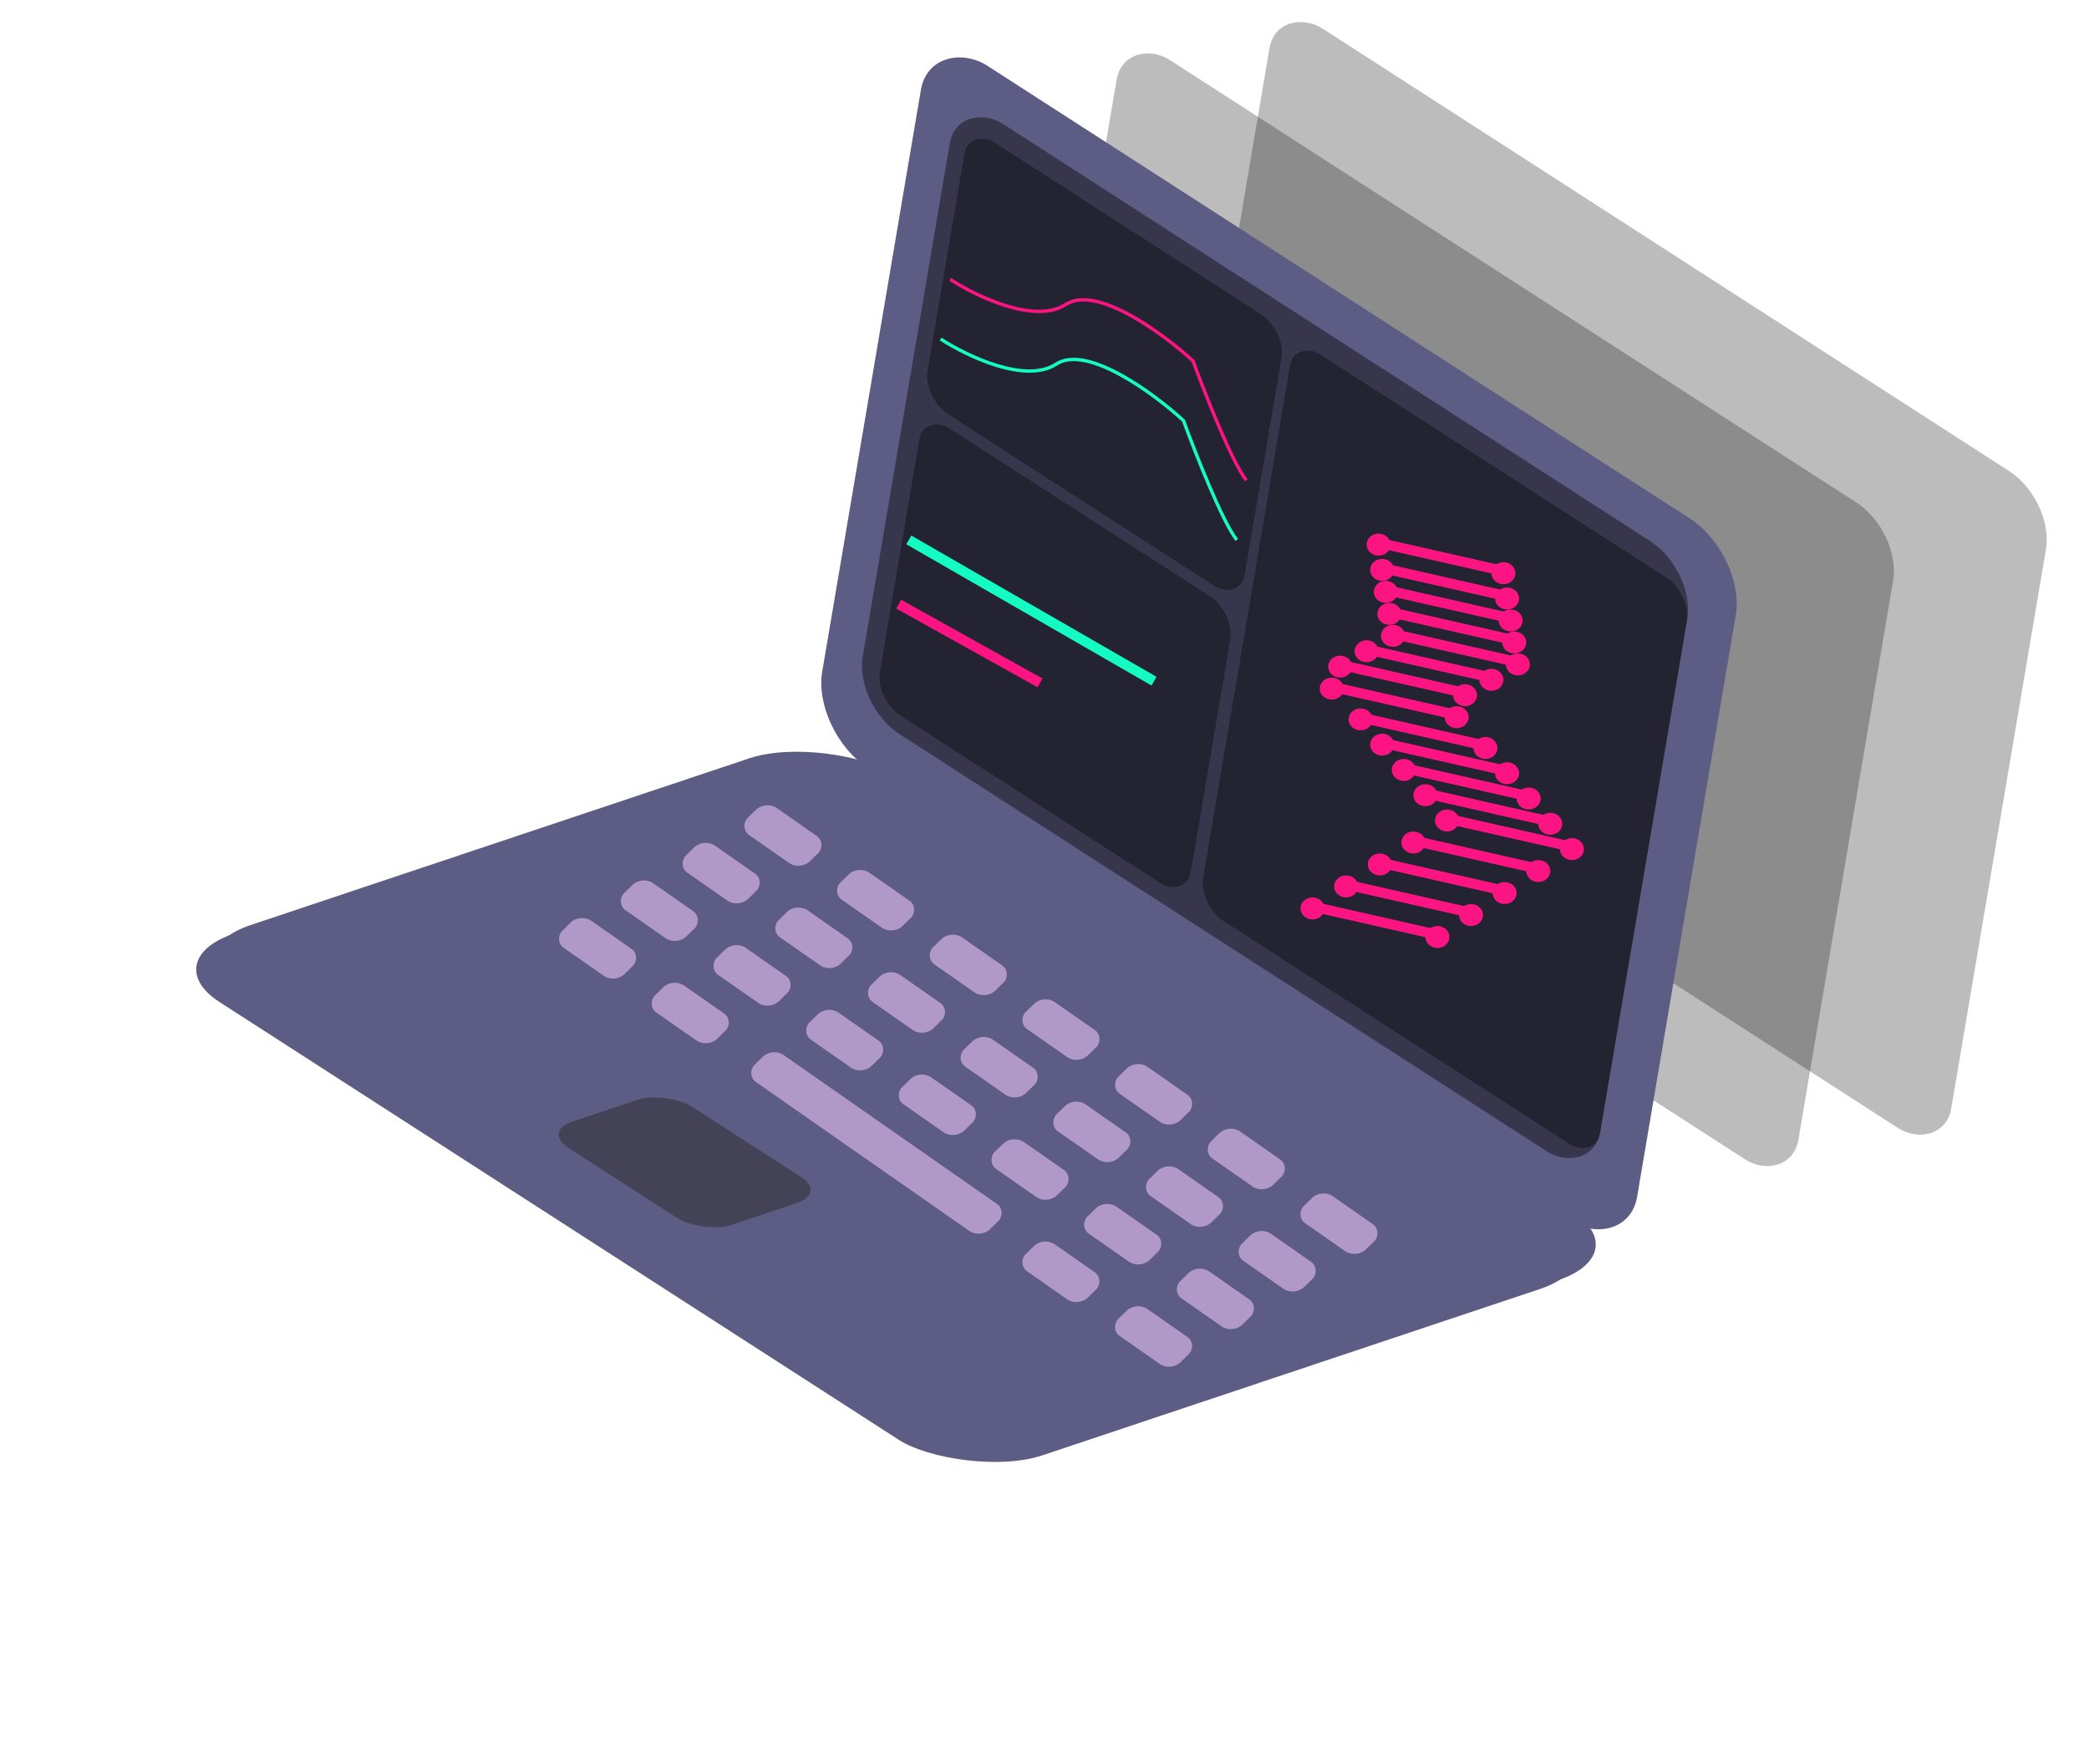 <svg width="624" height="527" viewBox="0 0 624 527" fill="none" xmlns="http://www.w3.org/2000/svg">
<rect width="215.846" height="275.829" rx="16" transform="matrix(-0.154 0.909 -0.841 -0.542 613.628 149.396)" fill="#111015" fill-opacity="0.28"/>
<rect width="215.846" height="275.829" rx="16" transform="matrix(-0.154 0.909 -0.841 -0.542 567.972 158.772)" fill="#111015" fill-opacity="0.28"/>
<rect width="191.313" height="287.358" rx="23" transform="matrix(-1.023 0.342 -0.841 -0.542 483.578 377.138)" fill="#5D5C84"/>
<rect width="191.558" height="287.482" rx="23" transform="matrix(-1.023 0.342 -0.841 -0.542 489.072 374.474)" fill="#5D5C84"/>
<rect width="232.62" height="289.438" rx="20" transform="matrix(-0.153 0.902 -0.841 -0.542 521.552 165.695)" fill="#5D5C84"/>
<rect width="202.043" height="261.933" rx="16" transform="matrix(-0.153 0.902 -0.841 -0.542 506.44 170.337)" fill="#111015" fill-opacity="0.49"/>
<rect width="187.709" height="140.916" rx="9" transform="matrix(-0.153 0.902 -0.841 -0.542 505.251 177.352)" fill="#111015" fill-opacity="0.49"/>
<rect width="90.059" height="112.596" rx="9" transform="matrix(-0.153 0.902 -0.841 -0.542 384.177 98.702)" fill="#111015" fill-opacity="0.49"/>
<rect width="95.152" height="110.414" rx="9" transform="matrix(-0.153 0.902 -0.841 -0.542 368.862 182.902)" fill="#111015" fill-opacity="0.49"/>
<rect width="22.621" height="11.552" rx="4" transform="matrix(0.821 0.573 -0.715 0.698 228.717 239.055)" fill="#E8C1F2" fill-opacity="0.6"/>
<rect width="22.621" height="11.552" rx="4" transform="matrix(0.821 0.573 -0.715 0.698 339.44 316.352)" fill="#E8C1F2" fill-opacity="0.6"/>
<rect width="22.621" height="11.552" rx="4" transform="matrix(0.821 0.573 -0.715 0.698 394.801 355.001)" fill="#E8C1F2" fill-opacity="0.6"/>
<rect width="22.621" height="11.552" rx="4" transform="matrix(0.821 0.573 -0.715 0.698 367.121 335.676)" fill="#E8C1F2" fill-opacity="0.6"/>
<rect width="22.621" height="11.552" rx="4" transform="matrix(0.821 0.573 -0.715 0.698 311.759 297.028)" fill="#E8C1F2" fill-opacity="0.6"/>
<rect width="22.621" height="11.552" rx="4" transform="matrix(0.821 0.573 -0.715 0.698 284.079 277.704)" fill="#E8C1F2" fill-opacity="0.6"/>
<rect width="22.621" height="11.552" rx="4" transform="matrix(0.821 0.573 -0.715 0.698 256.398 258.38)" fill="#E8C1F2" fill-opacity="0.6"/>
<rect width="22.621" height="11.552" rx="4" transform="matrix(0.821 0.573 -0.715 0.698 210.259 250.286)" fill="#E8C1F2" fill-opacity="0.6"/>
<rect width="22.621" height="11.552" rx="4" transform="matrix(0.821 0.573 -0.715 0.698 320.982 327.582)" fill="#E8C1F2" fill-opacity="0.6"/>
<rect width="22.621" height="11.552" rx="4" transform="matrix(0.821 0.573 -0.715 0.698 376.343 366.231)" fill="#E8C1F2" fill-opacity="0.6"/>
<rect width="22.621" height="11.552" rx="4" transform="matrix(0.821 0.573 -0.715 0.698 348.662 346.907)" fill="#E8C1F2" fill-opacity="0.6"/>
<rect width="22.621" height="11.552" rx="4" transform="matrix(0.821 0.573 -0.715 0.698 293.301 308.258)" fill="#E8C1F2" fill-opacity="0.6"/>
<rect width="22.621" height="11.552" rx="4" transform="matrix(0.821 0.573 -0.715 0.698 265.62 288.934)" fill="#E8C1F2" fill-opacity="0.6"/>
<rect width="22.621" height="11.552" rx="4" transform="matrix(0.821 0.573 -0.715 0.698 237.94 269.61)" fill="#E8C1F2" fill-opacity="0.6"/>
<rect width="22.621" height="11.552" rx="4" transform="matrix(0.821 0.573 -0.715 0.698 191.801 261.516)" fill="#E8C1F2" fill-opacity="0.6"/>
<rect width="22.621" height="11.552" rx="4" transform="matrix(0.821 0.573 -0.715 0.698 302.523 338.813)" fill="#E8C1F2" fill-opacity="0.6"/>
<rect width="22.621" height="11.552" rx="4" transform="matrix(0.821 0.573 -0.715 0.698 357.885 377.461)" fill="#E8C1F2" fill-opacity="0.6"/>
<rect width="22.621" height="11.552" rx="4" transform="matrix(0.821 0.573 -0.715 0.698 330.204 358.137)" fill="#E8C1F2" fill-opacity="0.6"/>
<rect width="22.621" height="11.552" rx="4" transform="matrix(0.821 0.573 -0.715 0.698 274.843 319.488)" fill="#E8C1F2" fill-opacity="0.6"/>
<rect width="22.621" height="11.552" rx="4" transform="matrix(0.821 0.573 -0.715 0.698 247.162 300.164)" fill="#E8C1F2" fill-opacity="0.6"/>
<rect width="22.621" height="11.552" rx="4" transform="matrix(0.821 0.573 -0.715 0.698 219.481 280.84)" fill="#E8C1F2" fill-opacity="0.6"/>
<rect width="22.621" height="11.552" rx="4" transform="matrix(0.821 0.573 -0.715 0.698 173.342 272.746)" fill="#E8C1F2" fill-opacity="0.6"/>
<rect width="22.621" height="11.552" rx="4" transform="matrix(0.821 0.573 -0.715 0.698 339.426 388.691)" fill="#E8C1F2" fill-opacity="0.6"/>
<rect width="22.621" height="11.552" rx="4" transform="matrix(0.821 0.573 -0.715 0.698 311.746 369.367)" fill="#E8C1F2" fill-opacity="0.6"/>
<rect width="85.668" height="11.552" rx="4" transform="matrix(0.821 0.573 -0.715 0.698 230.759 312.829)" fill="#E8C1F2" fill-opacity="0.6"/>
<rect width="22.621" height="11.552" rx="4" transform="matrix(0.821 0.573 -0.715 0.698 201.023 292.07)" fill="#E8C1F2" fill-opacity="0.6"/>
<rect width="38.674" height="56.8" rx="9" transform="matrix(-0.953 0.319 -0.841 -0.542 246.798 356.407)" fill="#2E2E31" fill-opacity="0.55"/>
<path d="M280.985 101.263C288.651 106.264 306.284 114.765 315.484 108.764C324.684 102.764 344.676 117.516 353.522 125.642C357.06 135.331 365.198 156.021 369.444 161.271" stroke="#14FCC4"/>
<path d="M283.838 83.449C291.505 88.449 309.138 96.95 318.338 90.95C327.537 84.949 347.529 99.701 356.375 107.827C359.914 117.516 368.052 138.206 372.298 143.457" stroke="#FC1483"/>
<path d="M271.473 161.271L344.714 203.465" stroke="#14FCC4" stroke-width="3"/>
<path d="M268.432 180.454L310.659 203.972" stroke="#FC1483" stroke-width="3"/>
<path d="M414.295 162.679L449.09 170.558" stroke="#FC1483" stroke-width="3"/>
<ellipse cx="411.784" cy="162.679" rx="3.587" ry="3.283" fill="#FC1483"/>
<ellipse cx="449.09" cy="171.215" rx="3.587" ry="3.283" fill="#FC1483"/>
<path d="M415.371 170.23L450.166 178.109" stroke="#FC1483" stroke-width="3"/>
<ellipse cx="412.86" cy="170.23" rx="3.587" ry="3.283" fill="#FC1483"/>
<ellipse cx="450.166" cy="178.766" rx="3.587" ry="3.283" fill="#FC1483"/>
<path d="M416.447 176.796L451.242 184.675" stroke="#FC1483" stroke-width="3"/>
<ellipse cx="413.936" cy="176.796" rx="3.587" ry="3.283" fill="#FC1483"/>
<ellipse cx="451.242" cy="185.331" rx="3.587" ry="3.283" fill="#FC1483"/>
<path d="M417.523 183.362L452.318 191.241" stroke="#FC1483" stroke-width="3"/>
<ellipse cx="415.012" cy="183.362" rx="3.587" ry="3.283" fill="#FC1483"/>
<ellipse cx="452.318" cy="191.897" rx="3.587" ry="3.283" fill="#FC1483"/>
<path d="M418.599 189.927L453.394 197.807" stroke="#FC1483" stroke-width="3"/>
<ellipse cx="416.088" cy="189.927" rx="3.587" ry="3.283" fill="#FC1483"/>
<ellipse cx="453.394" cy="198.463" rx="3.587" ry="3.283" fill="#FC1483"/>
<path d="M410.708 194.524L445.502 202.403" stroke="#FC1483" stroke-width="3"/>
<ellipse cx="408.197" cy="194.524" rx="3.587" ry="3.283" fill="#FC1483"/>
<ellipse cx="445.502" cy="203.059" rx="3.587" ry="3.283" fill="#FC1483"/>
<path d="M402.816 199.12L437.611 206.999" stroke="#FC1483" stroke-width="3"/>
<ellipse cx="400.305" cy="199.12" rx="3.587" ry="3.283" fill="#FC1483"/>
<ellipse cx="437.611" cy="207.655" rx="3.587" ry="3.283" fill="#FC1483"/>
<path d="M400.305 205.686L435.1 213.565" stroke="#FC1483" stroke-width="3"/>
<ellipse cx="397.794" cy="205.686" rx="3.587" ry="3.283" fill="#FC1483"/>
<ellipse cx="435.1" cy="214.221" rx="3.587" ry="3.283" fill="#FC1483"/>
<path d="M408.914 214.878L443.709 222.757" stroke="#FC1483" stroke-width="3"/>
<ellipse cx="406.403" cy="214.878" rx="3.587" ry="3.283" fill="#FC1483"/>
<ellipse cx="443.709" cy="223.413" rx="3.587" ry="3.283" fill="#FC1483"/>
<path d="M415.371 222.429L450.166 230.308" stroke="#FC1483" stroke-width="3"/>
<ellipse cx="412.86" cy="222.428" rx="3.587" ry="3.283" fill="#FC1483"/>
<ellipse cx="450.166" cy="230.964" rx="3.587" ry="3.283" fill="#FC1483"/>
<path d="M421.828 229.979L456.622 237.858" stroke="#FC1483" stroke-width="3"/>
<ellipse cx="419.317" cy="229.979" rx="3.587" ry="3.283" fill="#FC1483"/>
<ellipse cx="456.622" cy="238.515" rx="3.587" ry="3.283" fill="#FC1483"/>
<path d="M428.284 237.53L463.079 245.409" stroke="#FC1483" stroke-width="3"/>
<ellipse cx="425.774" cy="237.53" rx="3.587" ry="3.283" fill="#FC1483"/>
<ellipse cx="463.079" cy="246.066" rx="3.587" ry="3.283" fill="#FC1483"/>
<path d="M434.741 245.081L469.536 252.96" stroke="#FC1483" stroke-width="3"/>
<ellipse cx="432.23" cy="245.081" rx="3.587" ry="3.283" fill="#FC1483"/>
<ellipse cx="469.536" cy="253.616" rx="3.587" ry="3.283" fill="#FC1483"/>
<path d="M424.697 251.647L459.492 259.526" stroke="#FC1483" stroke-width="3"/>
<ellipse cx="422.186" cy="251.647" rx="3.587" ry="3.283" fill="#FC1483"/>
<ellipse cx="459.492" cy="260.182" rx="3.587" ry="3.283" fill="#FC1483"/>
<path d="M414.654 258.212L449.448 266.091" stroke="#FC1483" stroke-width="3"/>
<ellipse cx="412.143" cy="258.212" rx="3.587" ry="3.283" fill="#FC1483"/>
<ellipse cx="449.448" cy="266.748" rx="3.587" ry="3.283" fill="#FC1483"/>
<path d="M404.61 264.778L439.404 272.657" stroke="#FC1483" stroke-width="3"/>
<ellipse cx="402.099" cy="264.778" rx="3.587" ry="3.283" fill="#FC1483"/>
<ellipse cx="439.404" cy="273.314" rx="3.587" ry="3.283" fill="#FC1483"/>
<path d="M394.566 271.344L429.361 279.223" stroke="#FC1483" stroke-width="3"/>
<ellipse cx="392.055" cy="271.344" rx="3.587" ry="3.283" fill="#FC1483"/>
<ellipse cx="429.361" cy="279.88" rx="3.587" ry="3.283" fill="#FC1483"/>
</svg>
